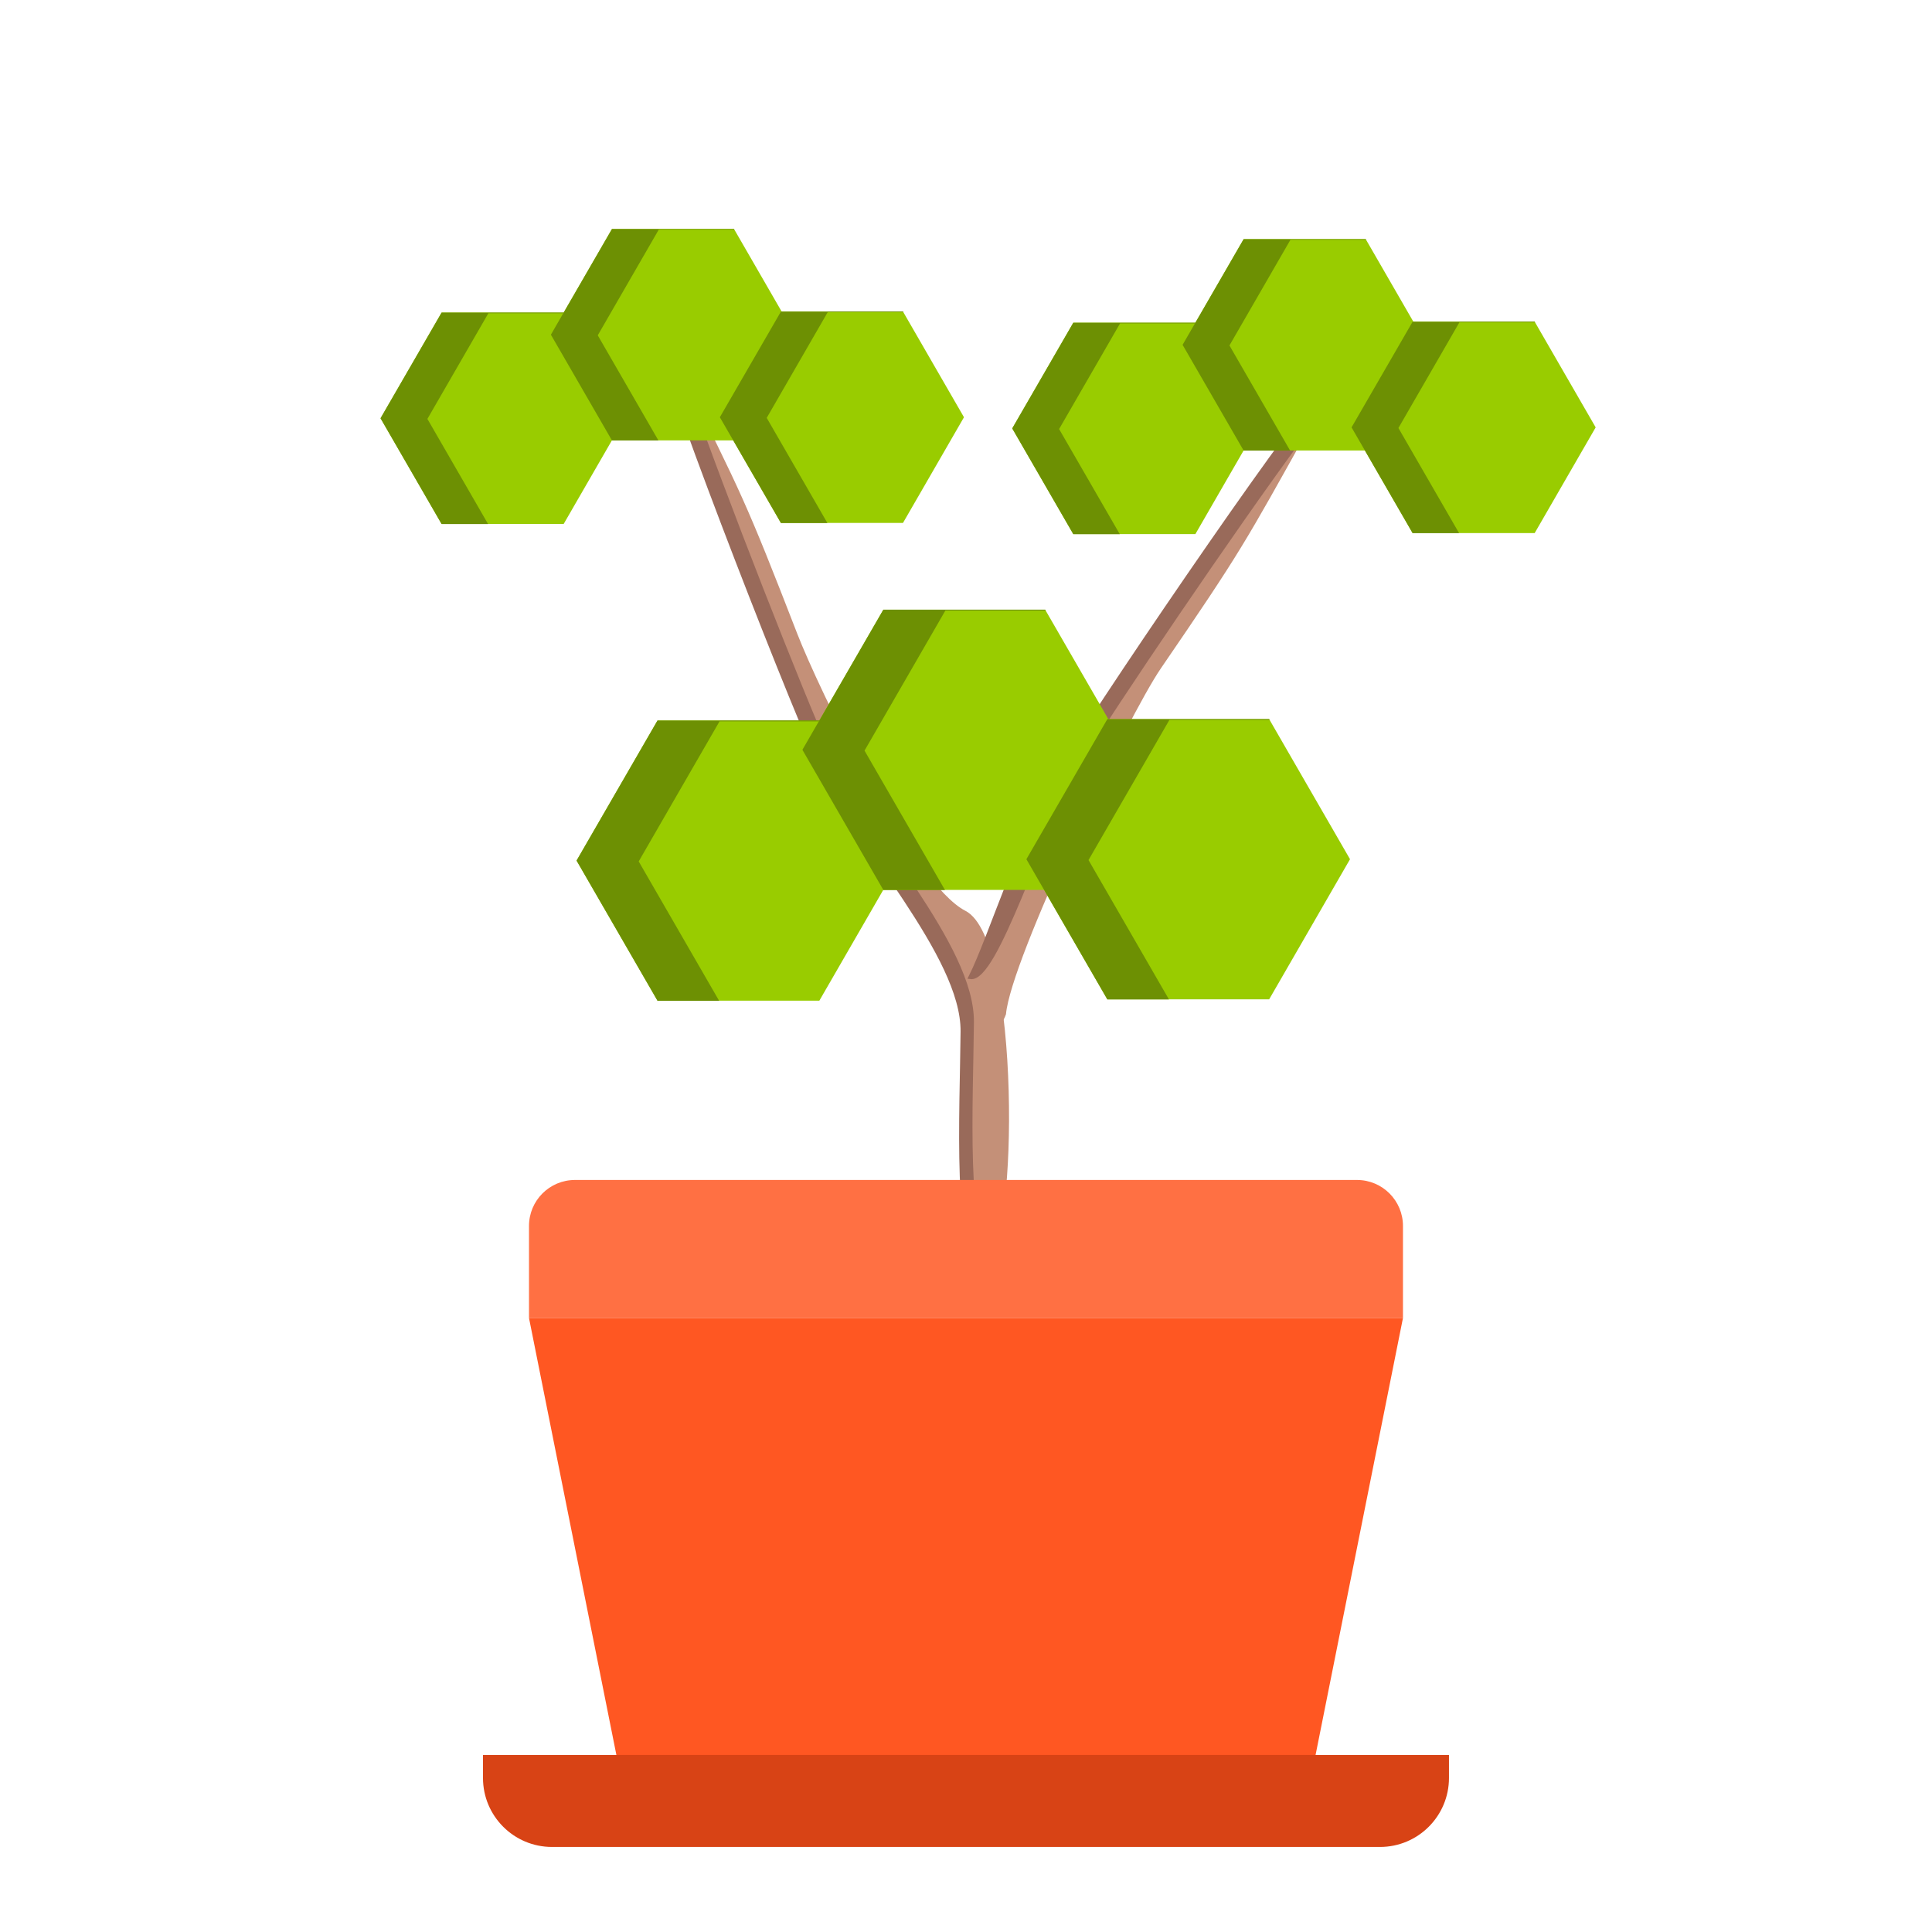 <?xml version="1.0" encoding="UTF-8" standalone="no"?>
<!-- Created with Inkscape (http://www.inkscape.org/) -->

<svg
   width="500"
   height="500"
   viewBox="0 0 132.292 132.292"
   version="1.1"
   id="svg2515"
   inkscape:version="1.1.2 (b8e25be833, 2022-02-05)"
   sodipodi:docname="bonsai07s00normal.svg"
   inkscape:export-filename="C:\Users\Lenovo\Desktop\Coding\Media files\Bonsais\bonsai07.png"
   inkscape:export-xdpi="96"
   inkscape:export-ydpi="96"
   xmlns:inkscape="http://www.inkscape.org/namespaces/inkscape"
   xmlns:sodipodi="http://sodipodi.sourceforge.net/DTD/sodipodi-0.dtd"
   xmlns="http://www.w3.org/2000/svg"
   xmlns:svg="http://www.w3.org/2000/svg">
  <sodipodi:namedview
     id="namedview2517"
     pagecolor="#ffffff"
     bordercolor="#666666"
     borderopacity="1.0"
     inkscape:pageshadow="2"
     inkscape:pageopacity="0.0"
     inkscape:pagecheckerboard="0"
     inkscape:document-units="mm"
     showgrid="false"
     units="px"
     inkscape:zoom="1.4142136"
     inkscape:cx="272.58966"
     inkscape:cy="252.08356"
     inkscape:window-width="1920"
     inkscape:window-height="1001"
     inkscape:window-x="-9"
     inkscape:window-y="-9"
     inkscape:window-maximized="1"
     inkscape:current-layer="g41450" />
  <defs
     id="defs2512">
    <marker
       style="overflow:visible"
       id="Arrow1Sstart"
       refX="0.0"
       refY="0.0"
       orient="auto"
       inkscape:stockid="Arrow1Sstart"
       inkscape:isstock="true">
      <path
         transform="scale(0.2) translate(6,0)"
         style="fill-rule:evenodd;fill:context-stroke;stroke:context-stroke;stroke-width:1.0pt"
         d="M 0.0,0.0 L 5.0,-5.0 L -12.5,0.0 L 5.0,5.0 L 0.0,0.0 z "
         id="path24092" />
    </marker>
    <marker
       style="overflow:visible"
       id="Arrow1Mstart"
       refX="0.0"
       refY="0.0"
       orient="auto"
       inkscape:stockid="Arrow1Mstart"
       inkscape:isstock="true">
      <path
         transform="scale(0.4) translate(10,0)"
         style="fill-rule:evenodd;fill:context-stroke;stroke:context-stroke;stroke-width:1.0pt"
         d="M 0.0,0.0 L 5.0,-5.0 L -12.5,0.0 L 5.0,5.0 L 0.0,0.0 z "
         id="path24086" />
    </marker>
    <marker
       style="overflow:visible"
       id="Arrow1Lstart"
       refX="0.0"
       refY="0.0"
       orient="auto"
       inkscape:stockid="Arrow1Lstart"
       inkscape:isstock="true">
      <path
         transform="scale(0.8) translate(12.5,0)"
         style="fill-rule:evenodd;fill:context-stroke;stroke:context-stroke;stroke-width:1.0pt"
         d="M 0.0,0.0 L 5.0,-5.0 L -12.5,0.0 L 5.0,5.0 L 0.0,0.0 z "
         id="path24080" />
    </marker>
    <marker
       style="overflow:visible;"
       id="Arrow1Lend"
       refX="0.0"
       refY="0.0"
       orient="auto"
       inkscape:stockid="Arrow1Lend"
       inkscape:isstock="true">
      <path
         transform="scale(0.8) rotate(180) translate(12.5,0)"
         style="fill-rule:evenodd;fill:context-stroke;stroke:context-stroke;stroke-width:1.0pt;"
         d="M 0.0,0.0 L 5.0,-5.0 L -12.5,0.0 L 5.0,5.0 L 0.0,0.0 z "
         id="path24083" />
    </marker>
  </defs>
  <g
     inkscape:label="Seedling"
     inkscape:groupmode="layer"
     id="g41450"
     style="display:inline">
    <g
       id="g12942"
       transform="matrix(1.109,-0.524,0.524,1.109,-99.153,51.94)"
       style="display:inline">
      <g
         id="g12940"
         transform="rotate(52.342,37.478,160.987)"
         style="display:inline">
        <path
           style="display:inline;fill:#c49078;fill-opacity:1;stroke:#c49078;stroke-width:0.216px;stroke-linecap:butt;stroke-linejoin:miter;stroke-opacity:1"
           d="m -16.771,19.211 c -7.149,-5.29 12.722,12.509 16.742,15.682 4.027,3.179 12.08,5.934 13.987,9.748 1.907,3.815 5.51,11.868 6.782,10.596 1.272,-1.272 -6.358,-16.53 -9.748,-16.53 -3.391,0 -13.052,-7.377 -15.47,-9.537 -5.934,-5.298 -6.343,-5.558 -12.292,-9.96 z"
           id="path12936"
           sodipodi:nodetypes="sssssss" />
        <path
           id="path12938"
           style="fill:#996a5a;fill-opacity:1;stroke:#996a5a;stroke-width:1px;stroke-linecap:butt;stroke-linejoin:miter;stroke-opacity:1"
           d="m -320.574,0.502 c -4.315,-0.434 68.245,64.343 84.549,77.215 18.665,14.735 55.995,27.505 64.836,45.188 8.841,17.682 25.541,55.013 31.436,49.119 0.515,-0.515 0.708,-1.537 0.633,-2.953 -6.243,3.798 -22.365,-32.192 -30.998,-49.457 -8.841,-17.682 -46.171,-30.452 -64.836,-45.187 -12.113,-9.563 -55.252,-47.756 -74.873,-66.592 -1.29,-0.954 -2.384,-1.763 -3.803,-2.812 -4.142,-3.065 -6.327,-4.457 -6.943,-4.52 z"
           transform="matrix(0.216,0,0,0.216,50.889,18.127)" />
      </g>
    </g>
    <g
       id="g826"
       transform="matrix(0.18,0,0,0.18,19.912,34.307)">
      <path
         style="fill:#ff7043"
         d="M 423.085,310.775 H 90.612 v -34.997 c 0,-9.668 7.831,-17.499 17.499,-17.499 h 297.476 c 9.668,0 17.499,7.831 17.499,17.499 v 34.997 z"
         id="path4" />
      <polygon
         style="fill:#ff5722"
         points="90.612,310.775 423.085,310.775 388.088,485.761 125.609,485.761 "
         id="polygon6" />
      <path
         style="fill:#d84315"
         d="M 414.335,512.009 H 99.361 c -14.498,0 -26.248,-11.75 -26.248,-26.248 v -8.749 h 367.47 v 8.749 c 0,14.497 -11.75,26.248 -26.248,26.248 z"
         id="path8" />
    </g>
    <g
       id="g12950"
       transform="matrix(1.192,0.288,-0.288,1.192,-18.257,-50.438)"
       style="display:inline">
      <g
         id="g12948"
         transform="rotate(69.051,25.059,116.225)"
         style="display:inline">
        <path
           style="display:inline;fill:#c49078;fill-opacity:1;stroke:#c49078;stroke-width:0.216px;stroke-linecap:butt;stroke-linejoin:miter;stroke-opacity:1"
           d="m -16.771,19.211 c -7.149,-5.29 12.722,12.509 16.742,15.682 4.027,3.179 7.713,3.998 11.397,6.916 1.095,-1.037 3.532,-0.893 2.219,-1.573 C 10.531,39.558 -2.061,31.33 -4.48,29.171 -10.413,23.873 -10.822,23.613 -16.771,19.211 Z"
           id="path12944"
           sodipodi:nodetypes="ssccss" />
        <path
           id="path12946"
           style="fill:#996a5a;fill-opacity:1;stroke:#996a5a;stroke-width:1px;stroke-linecap:butt;stroke-linejoin:miter;stroke-opacity:1"
           d="m -320.574,0.502 c -4.315,-0.434 68.245,64.343 84.549,77.215 18.665,14.735 43.072,25.468 52.828,32.059 1.846,-6.512 -35.148,-22.736 -51.758,-35.35 -12.113,-9.563 -55.252,-47.756 -74.873,-66.592 -1.29,-0.954 -2.384,-1.763 -3.803,-2.812 -4.142,-3.065 -6.327,-4.457 -6.943,-4.52 z"
           transform="matrix(0.216,0,0,0.216,50.889,18.127)"
           sodipodi:nodetypes="sscccss" />
      </g>
    </g>
    <g
       id="g12992"
       transform="matrix(1.222,0,0,1.222,-9.012,18.495)"
       style="display:inline">
      <g
         id="g13172-1-7"
         transform="matrix(0.346,0,0,0.346,4.633,30.773)"
         style="display:inline">
        <g
           id="g1026-5-3"
           transform="matrix(1.732,0,0,1.732,88.015,-80.552)">
          <polygon
             class="cls-1"
             points="15.24,63.47 30.37,63.47 37.93,50.37 30.37,37.27 15.24,37.27 7.67,50.37 "
             id="polygon14-4-2"
             style="fill:#99cc00;fill-opacity:1" />
          <path
             id="polygon16-3-6"
             style="fill:#6d9003;fill-opacity:1;stroke-width:1"
             class="cls-1"
             d="M 15.24,37.27 7.67,50.37 15.24,63.48 h 5.76 L 13.479,50.449 21.039,37.349 h 9.376 l -0.045,-0.079 z" />
        </g>
        <g
           id="g1026-9-48-4"
           transform="matrix(1.732,0,0,1.732,124.588,-98.496)">
          <polygon
             class="cls-1"
             points="37.93,50.37 30.37,37.27 15.24,37.27 7.67,50.37 15.24,63.47 30.37,63.47 "
             id="polygon14-3-3-3"
             style="fill:#99cc00;fill-opacity:1" />
          <path
             id="polygon16-8-8-5"
             style="fill:#6d9003;fill-opacity:1;stroke-width:1"
             class="cls-1"
             d="M 15.24,37.27 7.67,50.37 15.24,63.48 h 5.76 L 13.479,50.449 21.039,37.349 h 9.376 l -0.045,-0.079 z" />
        </g>
        <g
           id="g1026-9-4-4-7"
           transform="matrix(1.732,0,0,1.732,160.863,-80.773)">
          <polygon
             class="cls-1"
             points="37.93,50.37 30.37,37.27 15.24,37.27 7.67,50.37 15.24,63.47 30.37,63.47 "
             id="polygon14-3-9-4-8"
             style="fill:#99cc00;fill-opacity:1" />
          <path
             id="polygon16-8-1-0-7"
             style="fill:#6d9003;fill-opacity:1;stroke-width:1"
             class="cls-1"
             d="M 15.24,37.27 7.67,50.37 15.24,63.48 h 5.76 L 13.479,50.449 21.039,37.349 h 9.376 l -0.045,-0.079 z" />
        </g>
      </g>
      <g
         id="g13172-1-7-3"
         transform="matrix(0.261,0,0,0.261,37.656,7.125)"
         style="display:inline">
        <g
           id="g1026-5-3-7"
           transform="matrix(1.732,0,0,1.732,88.015,-80.552)">
          <polygon
             class="cls-1"
             points="30.37,37.27 15.24,37.27 7.67,50.37 15.24,63.47 30.37,63.47 37.93,50.37 "
             id="polygon14-4-2-8"
             style="fill:#99cc00;fill-opacity:1" />
          <path
             id="polygon16-3-6-4"
             style="fill:#6d9003;fill-opacity:1;stroke-width:1"
             class="cls-1"
             d="M 15.24,37.27 7.67,50.37 15.24,63.48 h 5.76 L 13.479,50.449 21.039,37.349 h 9.376 l -0.045,-0.079 z" />
        </g>
        <g
           id="g1026-9-48-4-0"
           transform="matrix(1.732,0,0,1.732,124.588,-98.496)">
          <polygon
             class="cls-1"
             points="7.67,50.37 15.24,63.47 30.37,63.47 37.93,50.37 30.37,37.27 15.24,37.27 "
             id="polygon14-3-3-3-0"
             style="fill:#99cc00;fill-opacity:1" />
          <path
             id="polygon16-8-8-5-5"
             style="fill:#6d9003;fill-opacity:1;stroke-width:1"
             class="cls-1"
             d="M 15.24,37.27 7.67,50.37 15.24,63.48 h 5.76 L 13.479,50.449 21.039,37.349 h 9.376 l -0.045,-0.079 z" />
        </g>
        <g
           id="g1026-9-4-4-7-4"
           transform="matrix(1.732,0,0,1.732,160.863,-80.773)">
          <polygon
             class="cls-1"
             points="7.67,50.37 15.24,63.47 30.37,63.47 37.93,50.37 30.37,37.27 15.24,37.27 "
             id="polygon14-3-9-4-8-4"
             style="fill:#99cc00;fill-opacity:1" />
          <path
             id="polygon16-8-1-0-7-5"
             style="fill:#6d9003;fill-opacity:1;stroke-width:1"
             class="cls-1"
             d="M 15.24,37.27 7.67,50.37 15.24,63.48 h 5.76 L 13.479,50.449 21.039,37.349 h 9.376 l -0.045,-0.079 z" />
        </g>
      </g>
      <g
         id="g13172-1-7-3-7"
         transform="matrix(0.261,0,0,0.261,2.259,6.557)"
         style="display:inline">
        <g
           id="g1026-5-3-7-5"
           transform="matrix(1.732,0,0,1.732,88.015,-80.552)">
          <polygon
             class="cls-1"
             points="15.24,37.27 7.67,50.37 15.24,63.47 30.37,63.47 37.93,50.37 30.37,37.27 "
             id="polygon14-4-2-8-7"
             style="fill:#99cc00;fill-opacity:1" />
          <path
             id="polygon16-3-6-4-5"
             style="fill:#6d9003;fill-opacity:1;stroke-width:1"
             class="cls-1"
             d="M 15.24,37.27 7.67,50.37 15.24,63.48 h 5.76 L 13.479,50.449 21.039,37.349 h 9.376 l -0.045,-0.079 z" />
        </g>
        <g
           id="g1026-9-48-4-0-8"
           transform="matrix(1.732,0,0,1.732,124.588,-98.496)">
          <polygon
             class="cls-1"
             points="15.24,63.47 30.37,63.47 37.93,50.37 30.37,37.27 15.24,37.27 7.67,50.37 "
             id="polygon14-3-3-3-0-4"
             style="fill:#99cc00;fill-opacity:1" />
          <path
             id="polygon16-8-8-5-5-5"
             style="fill:#6d9003;fill-opacity:1;stroke-width:1"
             class="cls-1"
             d="M 15.24,37.27 7.67,50.37 15.24,63.48 h 5.76 L 13.479,50.449 21.039,37.349 h 9.376 l -0.045,-0.079 z" />
        </g>
        <g
           id="g1026-9-4-4-7-4-5"
           transform="matrix(1.732,0,0,1.732,160.863,-80.773)">
          <polygon
             class="cls-1"
             points="15.24,63.47 30.37,63.47 37.93,50.37 30.37,37.27 15.24,37.27 7.67,50.37 "
             id="polygon14-3-9-4-8-4-0"
             style="fill:#99cc00;fill-opacity:1" />
          <path
             id="polygon16-8-1-0-7-5-7"
             style="fill:#6d9003;fill-opacity:1;stroke-width:1"
             class="cls-1"
             d="M 15.24,37.27 7.67,50.37 15.24,63.48 h 5.76 L 13.479,50.449 21.039,37.349 h 9.376 l -0.045,-0.079 z" />
        </g>
      </g>
    </g>
  </g>
</svg>
